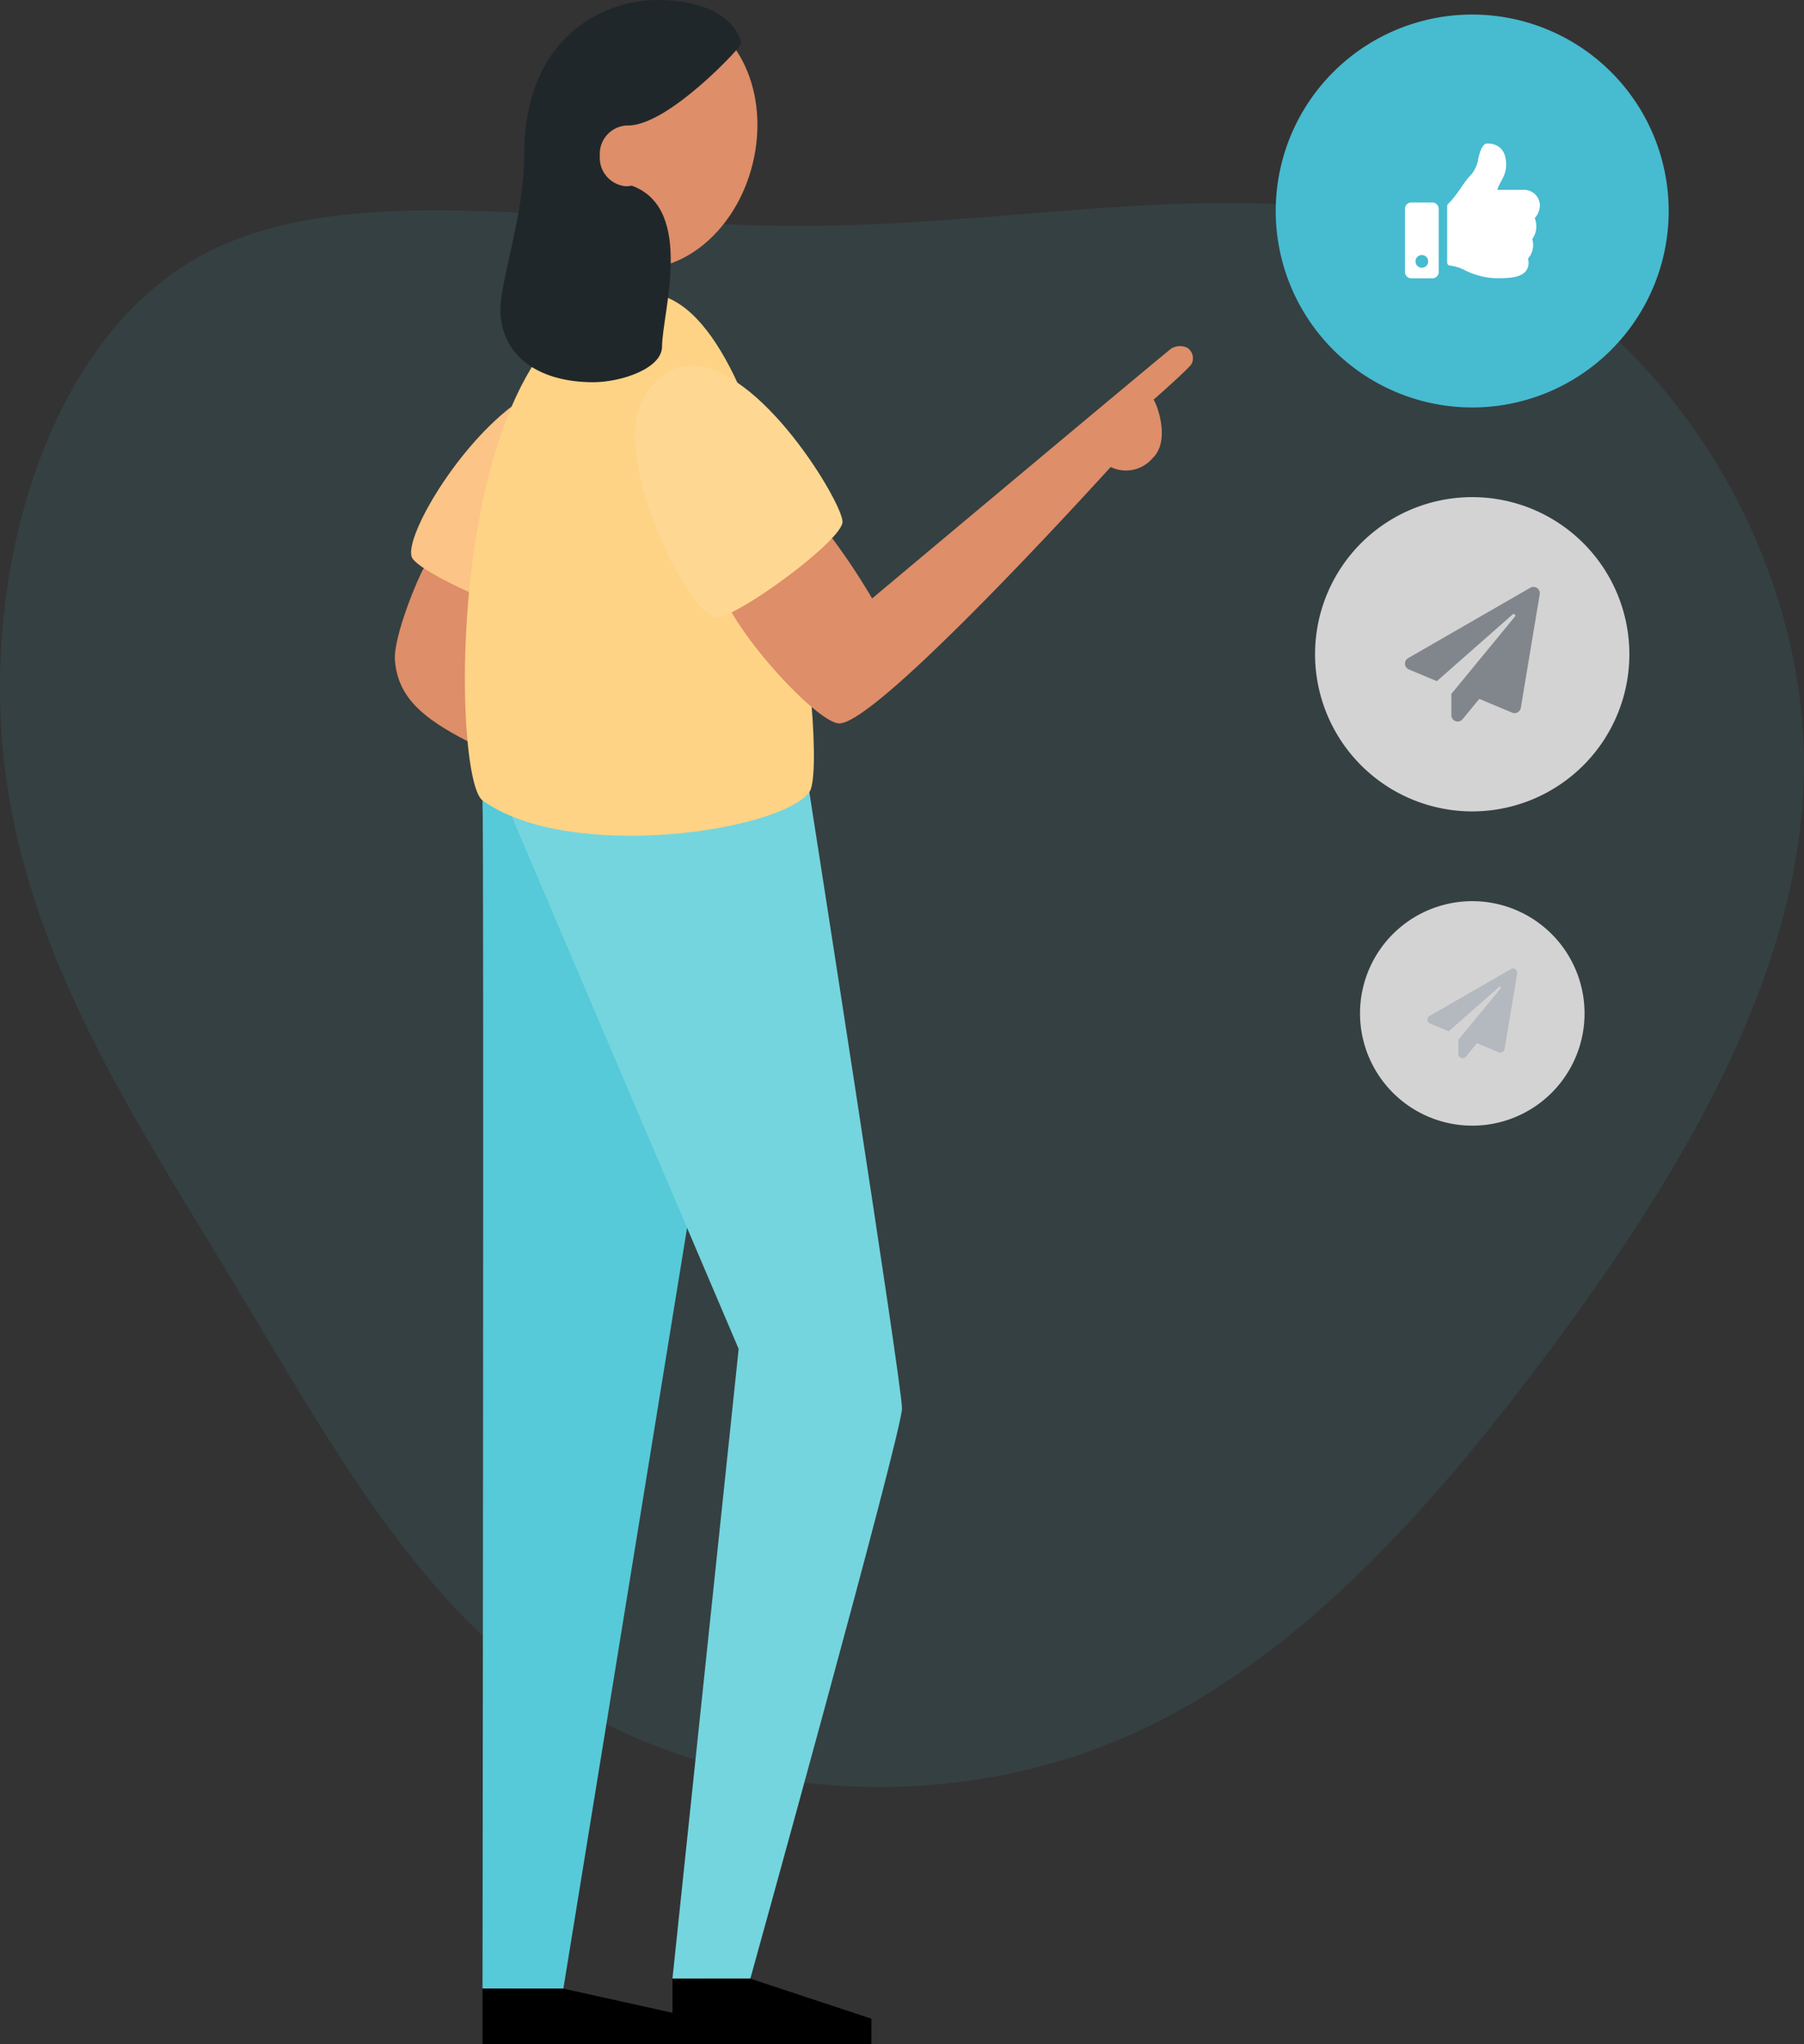 <svg id="Group_7344" data-name="Group 7344" xmlns="http://www.w3.org/2000/svg" width="157" height="177.925" viewBox="0 0 157 177.925">
  <rect x="0" y="0" width="157" height="177.925" fill="#333333" stroke="none"/>
  <path id="Path_2956" data-name="Path 2956" d="M128.076,22.265c16.31,6.84,28.362,25.577,28.907,44.047.512,18.5-10.487,36.7-22.166,52.377-11.645,15.645-23.968,28.74-39.122,34.492-15.185,5.748-33.23,4.152-46.168-3.877-12.9-8-20.667-22.452-29.283-36.738C11.63,98.316,2.234,84.2.361,67.365c-1.907-16.8,3.746-36.391,16.719-43.807s33.23-2.652,53.658-2.823S111.733,15.465,128.076,22.265Z" transform="translate(0 -1.075)" fill="#47bbd0" opacity="0.1"/>
  <path id="Path_2957" data-name="Path 2957" d="M41.992,70.748c.132,2.66,0,103.417,0,103.417H49.03L59.795,107.95c.136-2.146,2.1-25.879,2.1-25.879L49.5,69.358l-7.511,1.39Z" transform="translate(0 -1.075)" fill="#56cad8"/>
  <path id="Path_2958" data-name="Path 2958" d="M70.436,70.03S78.5,121.565,78.5,123.663,65.3,173.3,65.3,173.3H58.523l5.762-54.814L44.529,72.119" transform="translate(0 -1.075)" fill="#74d5de"/>
  <path id="Path_2959" data-name="Path 2959" d="M36.88,50.533c-.368.534-2.682,5.925-2.507,8.047.268,3.246,2.5,5.042,6.313,7.012,1.1,0,2.267-12.655,2.267-12.655l-3.431-2.4H36.879Z" transform="translate(0 -1.075)" fill="#de8e68"/>
  <path id="Path_2960" data-name="Path 2960" d="M44.529,36.454c-5.137,3.965-9.494,11.768-8.647,13.2.406.672,2.523,1.87,4.94,2.957" transform="translate(0 -1.075)" fill="#fcc486"/>
  <path id="Path_2961" data-name="Path 2961" d="M65.506,15.322C67,9.212,64.306,3.306,59.486,2.13s-9.936,2.823-11.43,8.933,1.2,12.017,6.019,13.193,9.936-2.824,11.43-8.934Z" transform="translate(0 -1.075)" fill="#de8e68"/>
  <path id="Path_2962" data-name="Path 2962" d="M56.214,26.611c11.425,0,16.092,40.924,14.218,43.42-2.558,3.4-20.854,6.146-28.436.718-2.917-2.08-3.36-44.138,14.218-44.138Z" transform="translate(0 -1.075)" fill="#fed385"/>
  <path id="Path_2963" data-name="Path 2963" d="M41.992,174.165V179H58.523v-2.731l-9.493-2.1m9.493-.862V179H75.837v-2.216L65.305,173.3" transform="translate(0 -1.075)"/>
  <path id="Path_2964" data-name="Path 2964" d="M72.418,47.915A56.638,56.638,0,0,1,75.9,53.168c.773-.66,25.624-21.472,26.033-21.754a1.479,1.479,0,0,1,1.391-.071,1.09,1.09,0,0,1,.38,1.4c-.219.406-3.309,3.12-3.309,3.12.252.315,1.542,3.581-.11,5.115a3.025,3.025,0,0,1-3.621.745c-.813.879-20.234,22.318-23.622,22.318-1.568,0-6.947-5.512-9.372-9.665" transform="translate(0 -1.075)" fill="#de8e68"/>
  <path id="Path_2965" data-name="Path 2965" d="M55.247,38.781c0,6.7,5.28,16.029,7.109,16.029s10.968-6.7,10.968-8.319S66.215,32.9,60.122,32.9c-2.438,0-4.875,2.638-4.875,5.884Z" transform="translate(0 -1.075)" fill="#fed892"/>
  <path id="Path_2966" data-name="Path 2966" d="M54.638,12c3.5.027,9.859-6.835,9.859-7.1,0-.61-1.08-3.825-7.35-3.825-4.48,0-11.526,3.133-11.526,13.421,0,5.3-2.073,10.957-2.073,13.513,0,3.886,3.134,6.335,8.084,6.335,2.39,0,5.985-1.177,5.985-3.109,0-2.824,2.9-12-2.64-14" transform="translate(0 -1.075)" fill="#20272b"/>
  <path id="Path_2967" data-name="Path 2967" d="M55.608,16.956a2.08,2.08,0,0,1-1.115.333,2.488,2.488,0,0,1-2.29-2.648A2.479,2.479,0,0,1,54.493,12a2.035,2.035,0,0,1,.695.122" transform="translate(0 -1.075)" fill="#de8e68"/>
  <path id="Path_2968" data-name="Path 2968" d="M128.142,71.7a13.677,13.677,0,1,0-13.694-13.677A13.685,13.685,0,0,0,128.142,71.7Zm0,27.354a9.77,9.77,0,1,0-9.781-9.769,9.775,9.775,0,0,0,9.781,9.769Z" transform="translate(0 -1.075)" fill="#d3d3d3"/>
  <path id="Path_2969" data-name="Path 2969" d="M131.506,85.422,124.421,89.5a.367.367,0,0,0,.033.66l1.625.68,4.392-3.864a.092.092,0,0,1,.131.127l-3.682,4.479v1.229a.367.367,0,0,0,.65.24l.97-1.179,1.9.8a.368.368,0,0,0,.5-.278l1.1-6.593a.367.367,0,0,0-.544-.379Z" transform="translate(0 -1.075)" fill="#b4b8bf"/>
  <path id="Path_2970" data-name="Path 2970" d="M128.147,36.541a17.1,17.1,0,1,0-17.123-17.1A17.113,17.113,0,0,0,128.147,36.541Z" transform="translate(0 -1.075)" fill="#47bbd0" stroke="rgba(0,0,0,0)" stroke-width="1"/>
  <path id="Path_2971" data-name="Path 2971" d="M133.186,52.23,122.56,58.353a.55.55,0,0,0,.05.99l2.438,1.02,6.586-5.8a.137.137,0,0,1,.2.19l-5.523,6.72v1.843a.551.551,0,0,0,.975.362l1.456-1.77,2.856,1.195a.552.552,0,0,0,.757-.416L134,52.8a.551.551,0,0,0-.817-.568Z" transform="translate(0 -1.075)" fill="#81868c"/>
  <path id="Path_2972" data-name="Path 2972" d="M124.658,18.7h-1.834a.55.55,0,0,0-.551.55v5.5a.551.551,0,0,0,.551.55h1.834a.55.55,0,0,0,.55-.55v-5.5a.55.55,0,0,0-.55-.55Zm-.917,5.678a.552.552,0,1,1,.552-.551.551.551,0,0,1-.552.551Zm7.336-8.942c0,.971-.6,1.516-.763,2.165h2.332a1.369,1.369,0,0,1,1.366,1.33,1.659,1.659,0,0,1-.446,1.127l0,0a1.911,1.911,0,0,1-.213,1.82,1.808,1.808,0,0,1-.375,1.711,1.218,1.218,0,0,1-.141,1.022c-.468.672-1.628.681-2.609.681h-.065a6.589,6.589,0,0,1-2.741-.726,3.585,3.585,0,0,0-1.207-.37.276.276,0,0,1-.27-.275v-4.9a.274.274,0,0,1,.081-.195c.908-.9,1.3-1.845,2.043-2.59a2.776,2.776,0,0,0,.583-1.349c.1-.423.315-1.323.777-1.323.551,0,1.651.183,1.651,1.865Z" transform="translate(0 -1.075)" fill="#fff"/>
</svg>
